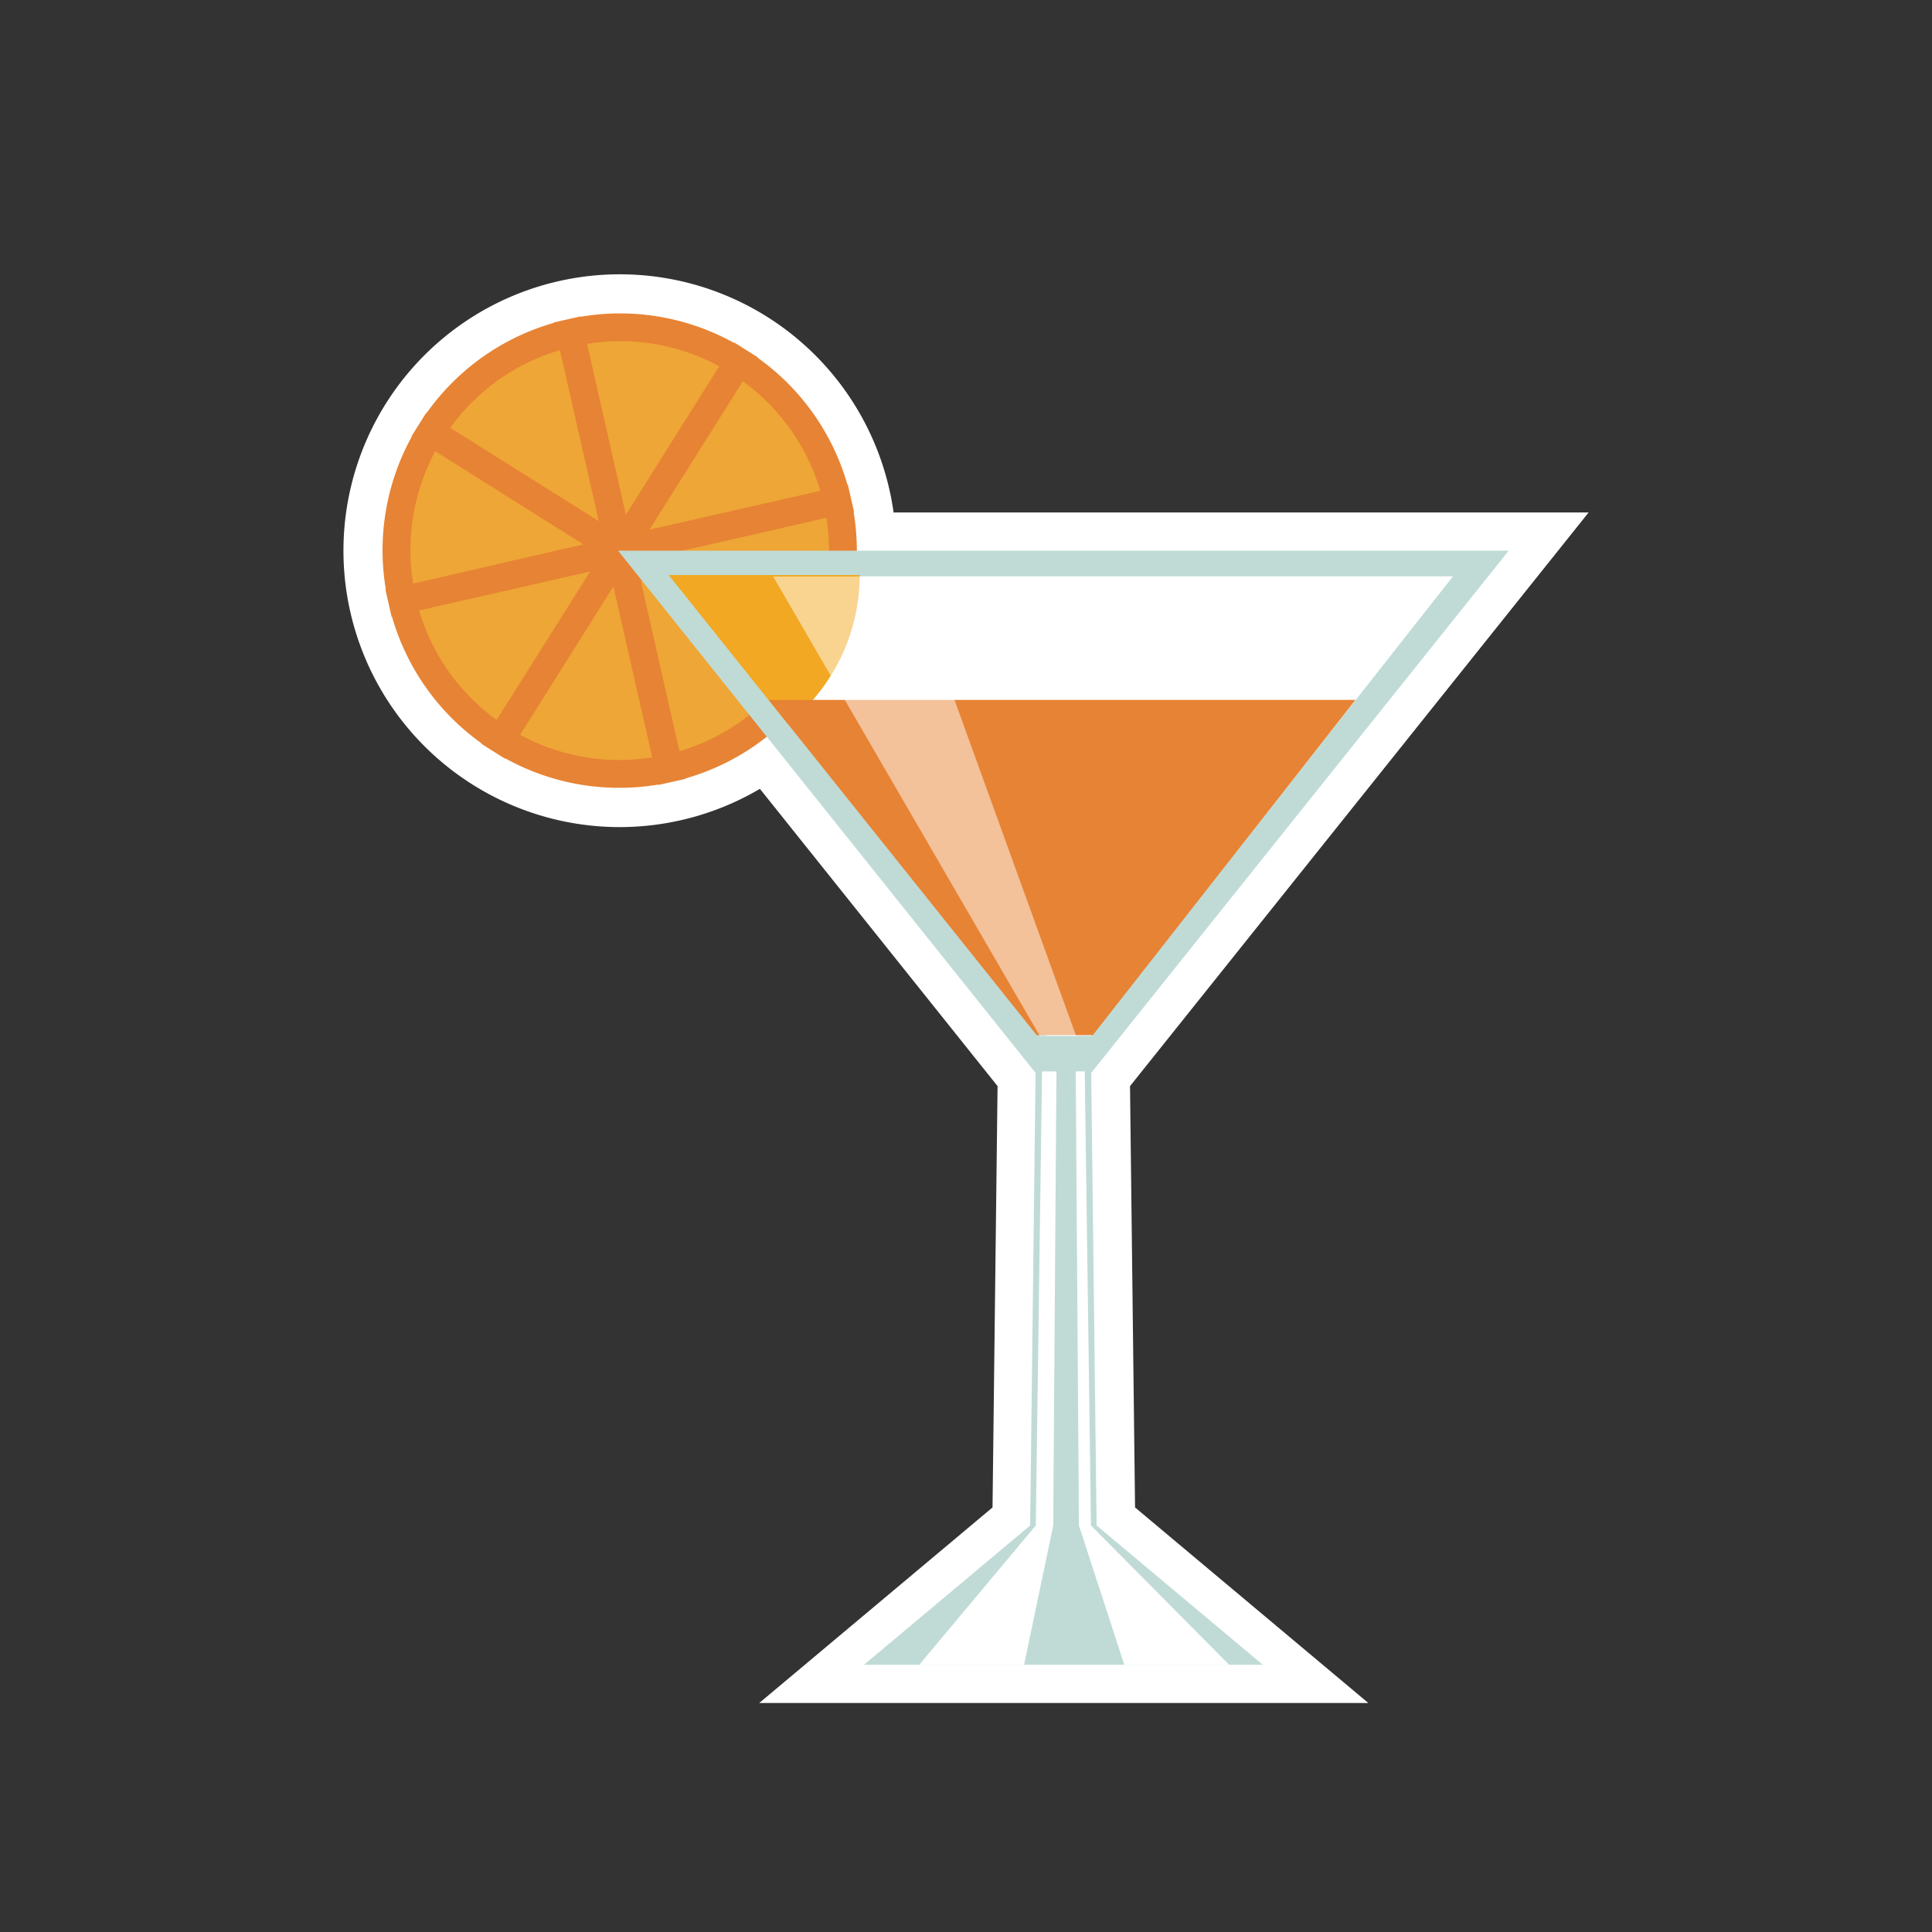 <svg id="Layer_1" data-name="Layer 1" xmlns="http://www.w3.org/2000/svg" xmlns:xlink="http://www.w3.org/1999/xlink" viewBox="0 0 480 480"><rect x="0" y="0" width="480" height="480" fill="#333333" stroke="none"/><defs><linearGradient id="linear-gradient" x1="192.1" y1="200.34" x2="267.38" y2="200.34" gradientUnits="userSpaceOnUse"><stop offset="0" stop-color="#fff"/><stop offset="1" stop-color="#fff"/></linearGradient></defs><title>Iitems</title><circle cx="153.98" cy="136.82" r="58.95" fill="#fff"/><path d="M154,205.49a68.67,68.67,0,1,1,68.67-68.67A68.75,68.75,0,0,1,154,205.49Zm0-117.9a49.22,49.22,0,1,0,49.22,49.22A49.28,49.28,0,0,0,154,87.6Z" fill="#fff"/><path d="M167.15,194.29h.06l3.31-.75,0-.11A58.42,58.42,0,0,0,190.6,183l66.78,83.53h0L256,379l-41.28,34.6h99.06L272.55,379l-1.34-112.43h0L374.93,136.82H213a59.29,59.29,0,0,0-.79-9.67l.11,0-.77-3.37-.76-3.37-.11,0a58.41,58.41,0,0,0-22.32-31.53l.06-.09-2.93-1.84-2.93-1.84-.06.09" fill="#fff"/><path d="M222.07,127.32H394.69L280.75,269.84,282,374.52l57.95,48.58H188.64l57.95-48.58,1.25-104.68-59.16-74a67.59,67.59,0,0,1-7.12,3.65M200.9,86.91a67.11,67.11,0,0,1,15.88,22.53m24.1,294.66H287.7l-23.41-19.62Z" fill="#fff"/><path d="M107,107.31a55.42,55.42,0,1,0,34.65-24.59A55.33,55.33,0,0,0,107,107.31Z" fill="#eea636"/><path d="M144.32,78.69l0-.1-3.37.76-3.37.77,0,.1A58.37,58.37,0,0,0,106,102.6l-.09-.06-3.68,5.86.09.05a58.52,58.52,0,0,0-6.46,38l-.11,0,.77,3.38.76,3.37.11,0a58.41,58.41,0,0,0,22.31,31.53l-.06.09,2.93,1.85,2.93,1.84.06-.09a58.34,58.34,0,0,0,38,6.5l0,.11,3.38-.77h.06l3.31-.75,0-.11A58.39,58.39,0,0,0,201.93,171l.09.06,1.84-2.93,1.84-2.93-.09-.05a59.13,59.13,0,0,0,7.06-23.25h0a58.77,58.77,0,0,0-.6-14.77l.11,0-.77-3.37-.77-3.37-.11,0a58.42,58.42,0,0,0-22.32-31.53l.06-.09-2.93-1.84-2.93-1.84-.06.09A58.36,58.36,0,0,0,144.32,78.69Zm1.54,6.75A51.47,51.47,0,0,1,178.69,91l-13.47,21.42L155.5,127.9l-3.68-16.18Zm-34,20.84A51.5,51.5,0,0,1,139.11,87l9.65,42.48-9.69-6.09Zm-9.72,26a52.25,52.25,0,0,1,6-20.17l19.09,12,17.75,11.16-8.83,2L102.64,145A51.68,51.68,0,0,1,102.18,132.31Zm21.24,46.59a51.57,51.57,0,0,1-19.25-27.2L146.61,142l-13.27,21.09Zm5.86,3.69,4-6.39,19.16-30.46,1.59,7,8.06,35.45A51.53,51.53,0,0,1,129.28,182.59Zm66.79-15.23a51.53,51.53,0,0,1-27.21,19.31l-.32-1.39-9.33-41.09,4.64,2.91Zm9.71-26h0a52.38,52.38,0,0,1-6,20.16l-30.25-19-6.6-4.15,29.42-6.69,13-3A51.73,51.73,0,0,1,205.79,141.33ZM184.54,94.73a51.58,51.58,0,0,1,19.26,27.21l-42.44,9.65,17.72-28.16Z" fill="#e78334"/><polygon points="271.11 266.56 271.11 266.56 374.83 136.82 153.56 136.82 257.28 266.56 257.28 266.56 255.94 379 214.66 413.6 313.73 413.6 272.45 379 271.11 266.56" fill="#c0dbd6"/><polygon points="167.3 143.19 259.89 257.34 271.18 257.34 360.99 143.19 167.3 143.19" fill="#fff"/><path d="M213.6,142.86H166.12l29.57,37a47.21,47.21,0,0,0,17.9-37Z" fill="#f2a823"/><polygon points="190.96 173.89 257.55 257.18 271.51 257.18 336.76 173.89 190.96 173.89" fill="#e78334"/><polygon points="261.67 379 254.43 413.6 228.4 413.6 257.34 379 258.89 266.19 262.47 266.19 261.67 379" fill="#fff"/><polygon points="268.06 379 279.33 413.6 305.36 413.6 271.05 379 269.5 266.19 267.26 266.19 268.06 379" fill="#fff"/><polyline points="263.98 248.05 226.06 143.25 192.1 143.25 258.34 257.36 261.81 257.39 261.8 257.44 264.59 257.42 267.38 257.44 267.37 257.39" opacity="0.5" fill="url(#linear-gradient)"/></svg>
